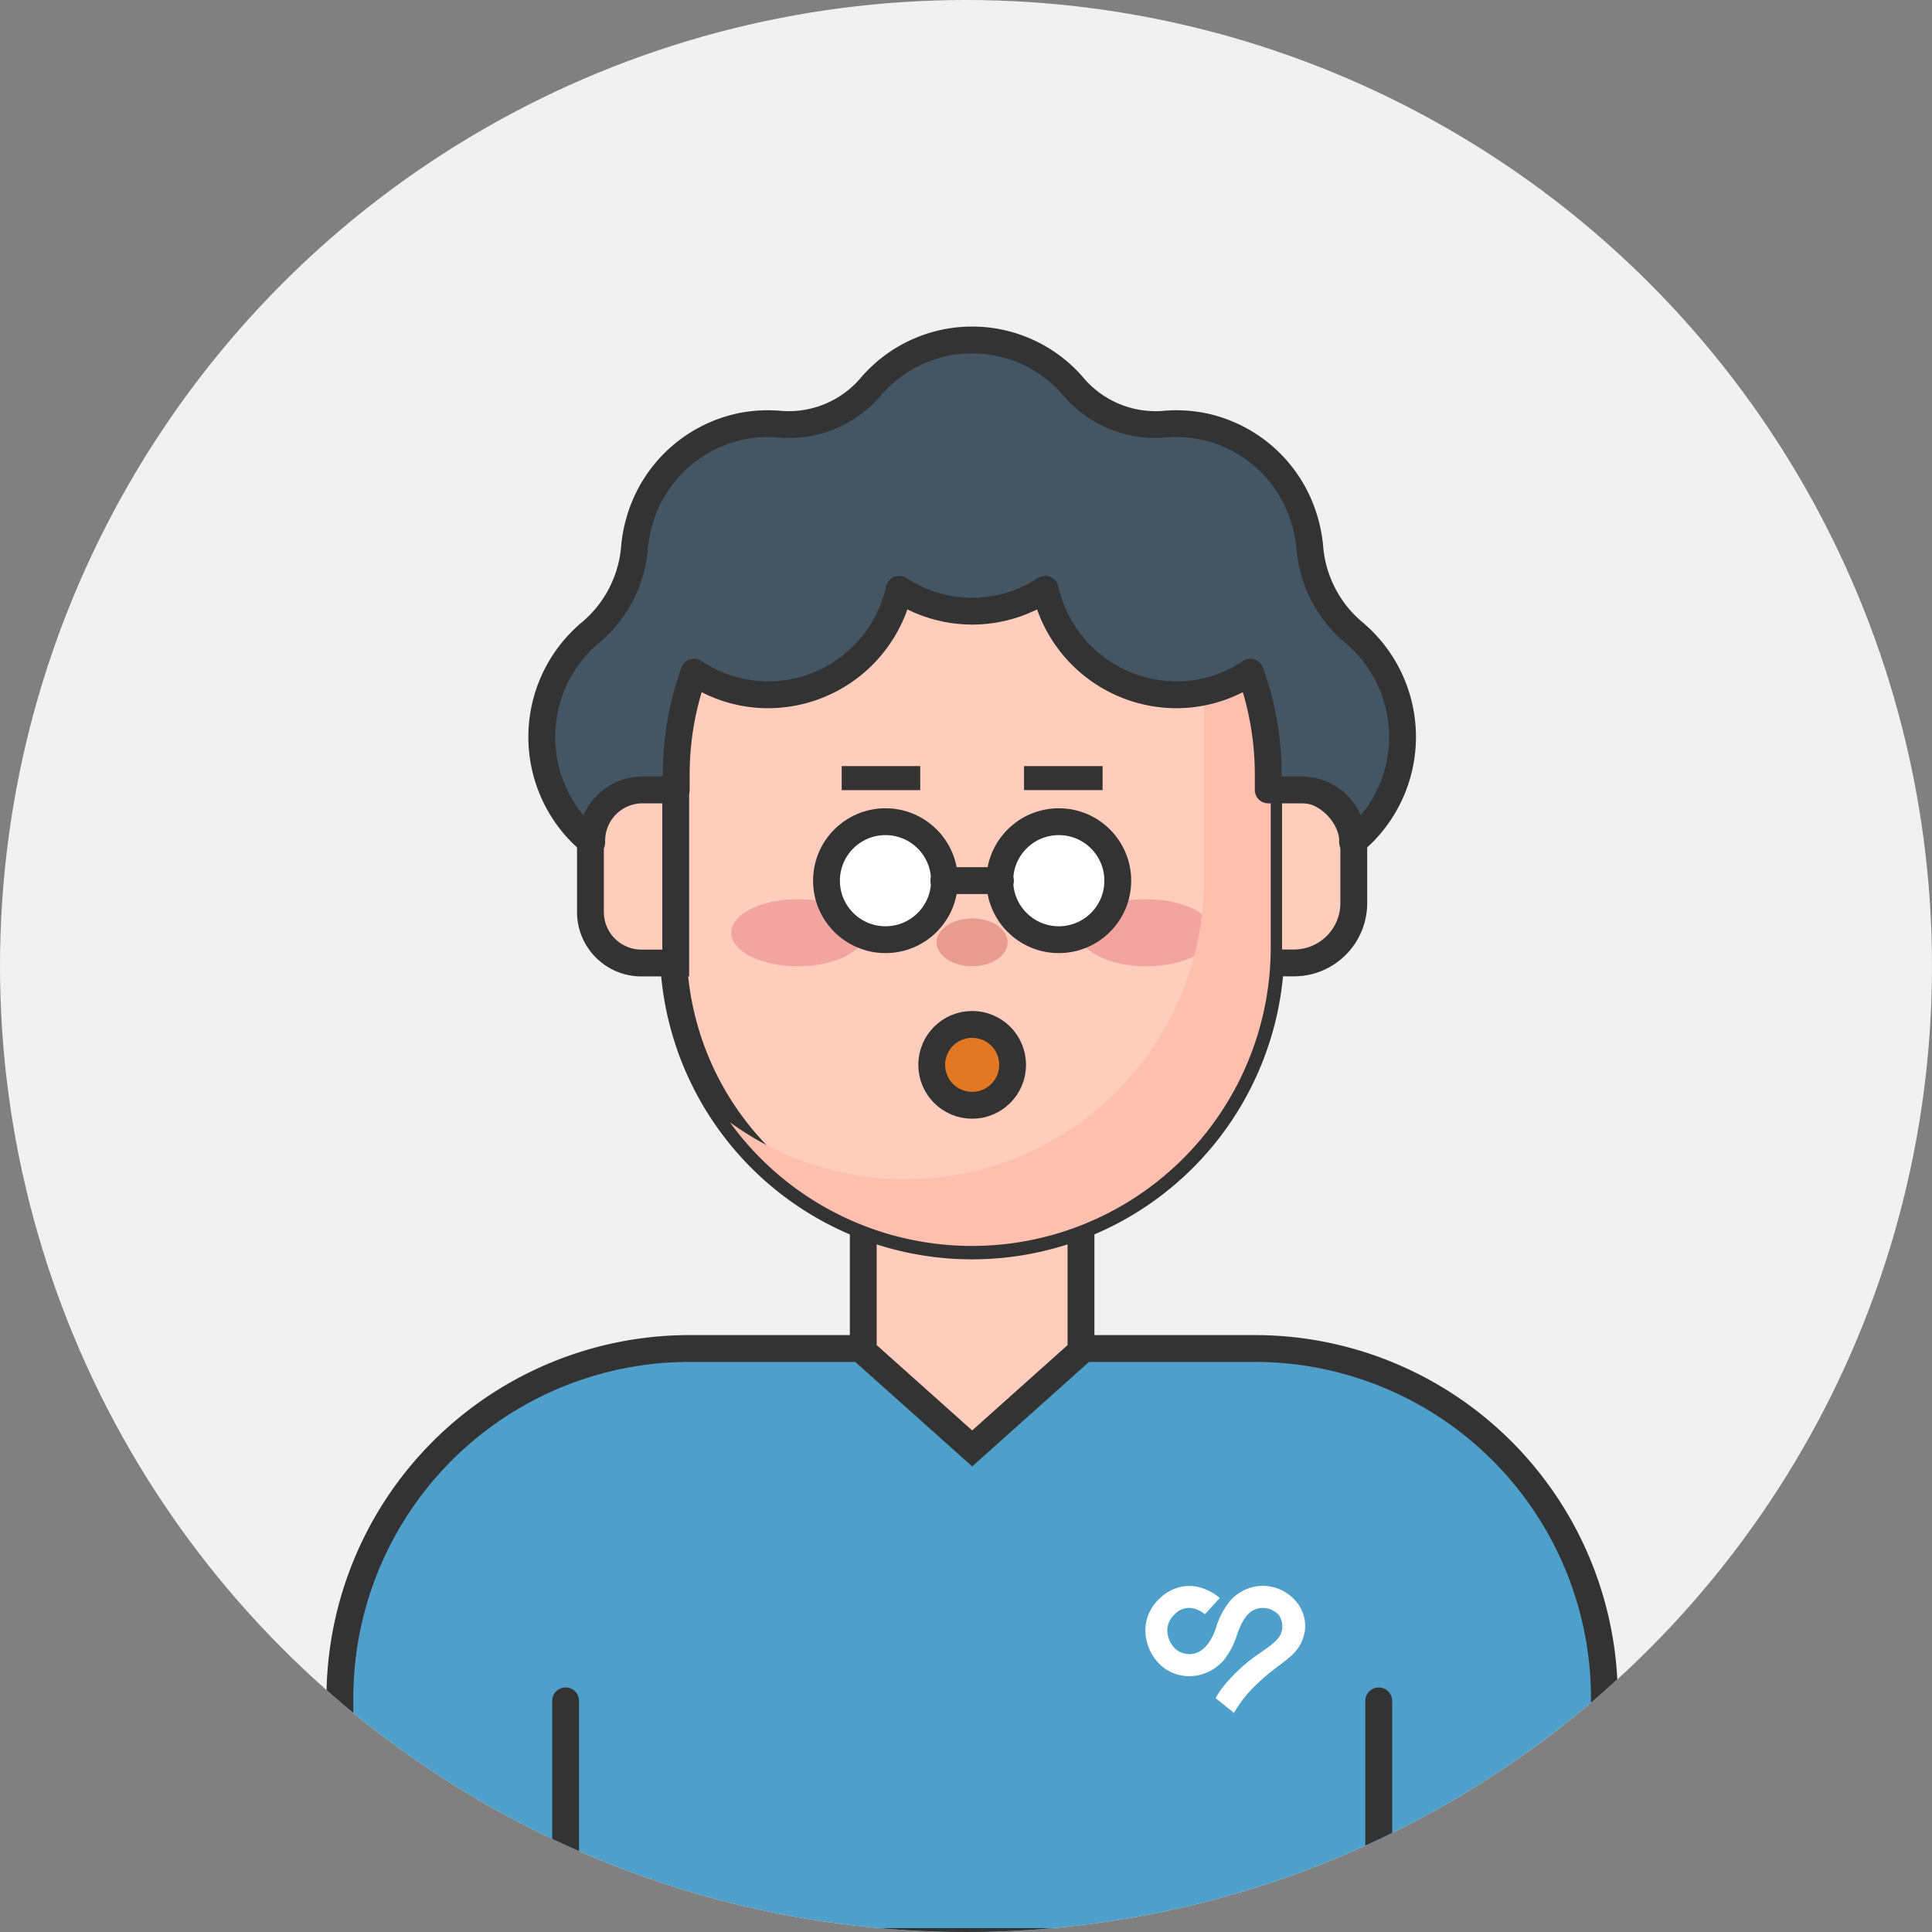<svg xmlns="http://www.w3.org/2000/svg" xmlns:xlink="http://www.w3.org/1999/xlink" width="108" height="108" viewBox="0 0 108 108">
  <rect x="0" y="0" width="108" height="108" fill="#808080" stroke="none"/>
  <defs>
    <clipPath id="clip-path">
      <circle id="타원_376" data-name="타원 376" cx="54" cy="54" r="54" transform="translate(2611 1653)" fill="#f1f1f1"/>
    </clipPath>
  </defs>
  <g id="man_03" transform="translate(-2611 -1653)" clip-path="url(#clip-path)">
    <circle id="타원_597" data-name="타원 597" cx="54" cy="54" r="54" transform="translate(2611 1653)" fill="#f1f1f1"/>
    <g id="그룹_2983" data-name="그룹 2983" transform="translate(2630 1672)">
      <path id="사각형_1251" data-name="사각형 1251" d="M19.546,0H51.14A19.546,19.546,0,0,1,70.686,19.546V33.153a0,0,0,0,1,0,0H0a0,0,0,0,1,0,0V19.546A19.546,19.546,0,0,1,19.546,0Z" transform="translate(0 56.382)" fill="#4ea0ca" stroke="#333" stroke-linecap="round" stroke-linejoin="round" stroke-width="1.5"/>
      <path id="패스_4679" data-name="패스 4679" d="M486.938,185.207l-6.083,5.441-6.088-5.441V177.2h12.171Z" transform="translate(-445.51 -128.68)" fill="#ffcdbb" stroke="#333" stroke-miterlimit="10" stroke-width="1.5"/>
      <path id="패스_4680" data-name="패스 4680" d="M495.7,145.508v9.651a16.707,16.707,0,1,1-33.414,0v-9.651a16.707,16.707,0,0,1,33.414,0Z" transform="translate(-443.652 -121.218)" fill="#ffcdbb" stroke="#333" stroke-miterlimit="10" stroke-width="1.5"/>
      <path id="패스_4681" data-name="패스 4681" d="M461.454,149.451v9.8h-1.915a2.849,2.849,0,0,1-2.851-2.843v-4.1a2.851,2.851,0,0,1,2.851-2.851Z" transform="translate(-442.682 -124.418)" fill="#ffcdbb" stroke="#333" stroke-miterlimit="10" stroke-width="1.5"/>
      <path id="사각형_1252" data-name="사각형 1252" d="M3.344,0H4.759a0,0,0,0,1,0,0V9.791a0,0,0,0,1,0,0H3.344A3.344,3.344,0,0,1,0,6.448v-3.1A3.344,3.344,0,0,1,3.344,0Z" transform="translate(56.677 34.828) rotate(-180)" fill="#ffcdbb" stroke="#333" stroke-miterlimit="10" stroke-width="1.5"/>
      <ellipse id="타원_294" data-name="타원 294" cx="0.851" cy="2.002" rx="0.851" ry="2.002" transform="translate(29.646 28.226)" stroke="#333" stroke-width="1"/>
      <ellipse id="타원_295" data-name="타원 295" cx="0.851" cy="2.002" rx="0.851" ry="2.002" transform="translate(39.339 28.226)" stroke="#333" stroke-width="1"/>
      <line id="선_274" data-name="선 274" y1="13.457" transform="translate(58.072 76.079)" fill="#4ea0ca" stroke="#333" stroke-linecap="round" stroke-linejoin="round" stroke-width="1.5"/>
      <line id="선_275" data-name="선 275" y1="13.457" transform="translate(12.618 76.079)" fill="#4ea0ca" stroke="#333" stroke-linecap="round" stroke-linejoin="round" stroke-width="1.5"/>
      <ellipse id="타원_296" data-name="타원 296" cx="3.731" cy="1.877" rx="3.731" ry="1.877" transform="translate(21.876 31.264)" fill="#f2a59e"/>
      <ellipse id="타원_297" data-name="타원 297" cx="3.731" cy="1.877" rx="3.731" ry="1.877" transform="translate(41.348 31.264)" fill="#f2a59e"/>
      <rect id="사각형_1253" data-name="사각형 1253" width="4.392" height="1.343" transform="translate(28.05 23.826)" fill="#333"/>
      <rect id="사각형_1254" data-name="사각형 1254" width="4.392" height="1.343" transform="translate(42.636 25.169) rotate(-180)" fill="#333"/>
      <path id="패스_4682" data-name="패스 4682" d="M489.34,132.541a16.617,16.617,0,0,1,3.187,9.788v9.657a16.71,16.71,0,0,1-16.71,16.71h0a16.615,16.615,0,0,1-9.788-3.187,16.7,16.7,0,0,0,30.233-9.788v-9.657A16.673,16.673,0,0,0,489.34,132.541Z" transform="translate(-444.227 -121.775)" fill="#ffbfae" style="mix-blend-mode: darken;isolation: isolate"/>
      <path id="패스_4683" data-name="패스 4683" d="M496.3,131.394a7.918,7.918,0,0,0-.361-1.676,7.514,7.514,0,0,0-5.66-5.008,7.63,7.63,0,0,0-2.156-.1,6.033,6.033,0,0,1-5.078-2.163,7.448,7.448,0,0,0-11.224,0,6.032,6.032,0,0,1-5.078,2.163,7.631,7.631,0,0,0-2.156.1,7.511,7.511,0,0,0-5.659,5.008,7.861,7.861,0,0,0-.361,1.676,6.962,6.962,0,0,1-2.384,4.788,7.616,7.616,0,0,0-.015,11.8V147.9a2.838,2.838,0,0,1,2.824-2.851h1.9v-.868a16.844,16.844,0,0,1,1-5.714,7.416,7.416,0,0,0,4.148,1.264,7.52,7.52,0,0,0,7.316-5.9,7.421,7.421,0,0,0,8.165,0,7.521,7.521,0,0,0,7.317,5.9,7.416,7.416,0,0,0,4.147-1.264,16.823,16.823,0,0,1,1,5.714v.868h1.9A2.838,2.838,0,0,1,498.7,147.9v.077a7.615,7.615,0,0,0-.016-11.8A6.958,6.958,0,0,1,496.3,131.394Z" transform="translate(-442.09 -119.891)" fill="#445563" stroke="#333" stroke-linecap="round" stroke-linejoin="round" stroke-width="1.5"/>
      <ellipse id="타원_298" data-name="타원 298" cx="3.298" cy="3.298" rx="3.298" ry="3.298" transform="translate(27.201 26.933)" fill="#fff" stroke="#333" stroke-linecap="round" stroke-linejoin="round" stroke-width="1.5"/>
      <ellipse id="타원_299" data-name="타원 299" cx="3.298" cy="3.298" rx="3.298" ry="3.298" transform="translate(36.889 26.933)" fill="#fff" stroke="#333" stroke-linecap="round" stroke-linejoin="round" stroke-width="1.5"/>
      <line id="선_276" data-name="선 276" x2="3.163" transform="translate(33.762 30.226)" fill="none" stroke="#333" stroke-linecap="round" stroke-linejoin="round" stroke-width="1.5"/>
      <ellipse id="타원_300" data-name="타원 300" cx="2.261" cy="2.261" rx="2.261" ry="2.261" transform="translate(33.084 38.265)" fill="#e27824" stroke="#333" stroke-linecap="round" stroke-linejoin="round" stroke-width="1.5"/>
      <ellipse id="타원_301" data-name="타원 301" cx="1.985" cy="1.338" rx="1.985" ry="1.338" transform="translate(33.358 32.339)" fill="#e89c8e" style="mix-blend-mode: darken;isolation: isolate"/>
      <path id="패스_4751" data-name="패스 4751" d="M118.46,327.286l-1.036-.833a5.674,5.674,0,0,1,.892-1.164,8.535,8.535,0,0,1,1.611-1.364c.236-.184.931-.6,1.128-1.018a1.11,1.11,0,0,0-.1-1.1,1.205,1.205,0,0,0-1.151-.363c-.542.126-.871.592-1.181,1.462a4.21,4.21,0,0,1-.767,1.459,2.643,2.643,0,0,1-1.192.759,2.452,2.452,0,0,1-1.218.049,2.37,2.37,0,0,1-1.077-.544,2.706,2.706,0,0,1-.868-1.921,2.42,2.42,0,0,1,.8-1.823,2.461,2.461,0,0,1,1.228-.658,2.269,2.269,0,0,1,1.1.065,2.863,2.863,0,0,1,1.029.57l-.832.905,0,0a1.665,1.665,0,0,0-.589-.312,1.076,1.076,0,0,0-1.1.32,1.2,1.2,0,0,0-.411.913,1.478,1.478,0,0,0,.458,1.021,1.186,1.186,0,0,0,1.124.235c.308-.092.787-.414,1.123-1.359a4.3,4.3,0,0,1,.826-1.59,2.5,2.5,0,0,1,1.262-.751,2.432,2.432,0,0,1,2.354.748,2.141,2.141,0,0,1,.557,1.585,2.316,2.316,0,0,1-.835,1.56c-.468.428-1.093.786-1.772,1.453a6.989,6.989,0,0,0-1.371,1.69" transform="translate(-68.473 -250.53)" fill="#fff"/>
    </g>
  </g>
</svg>
